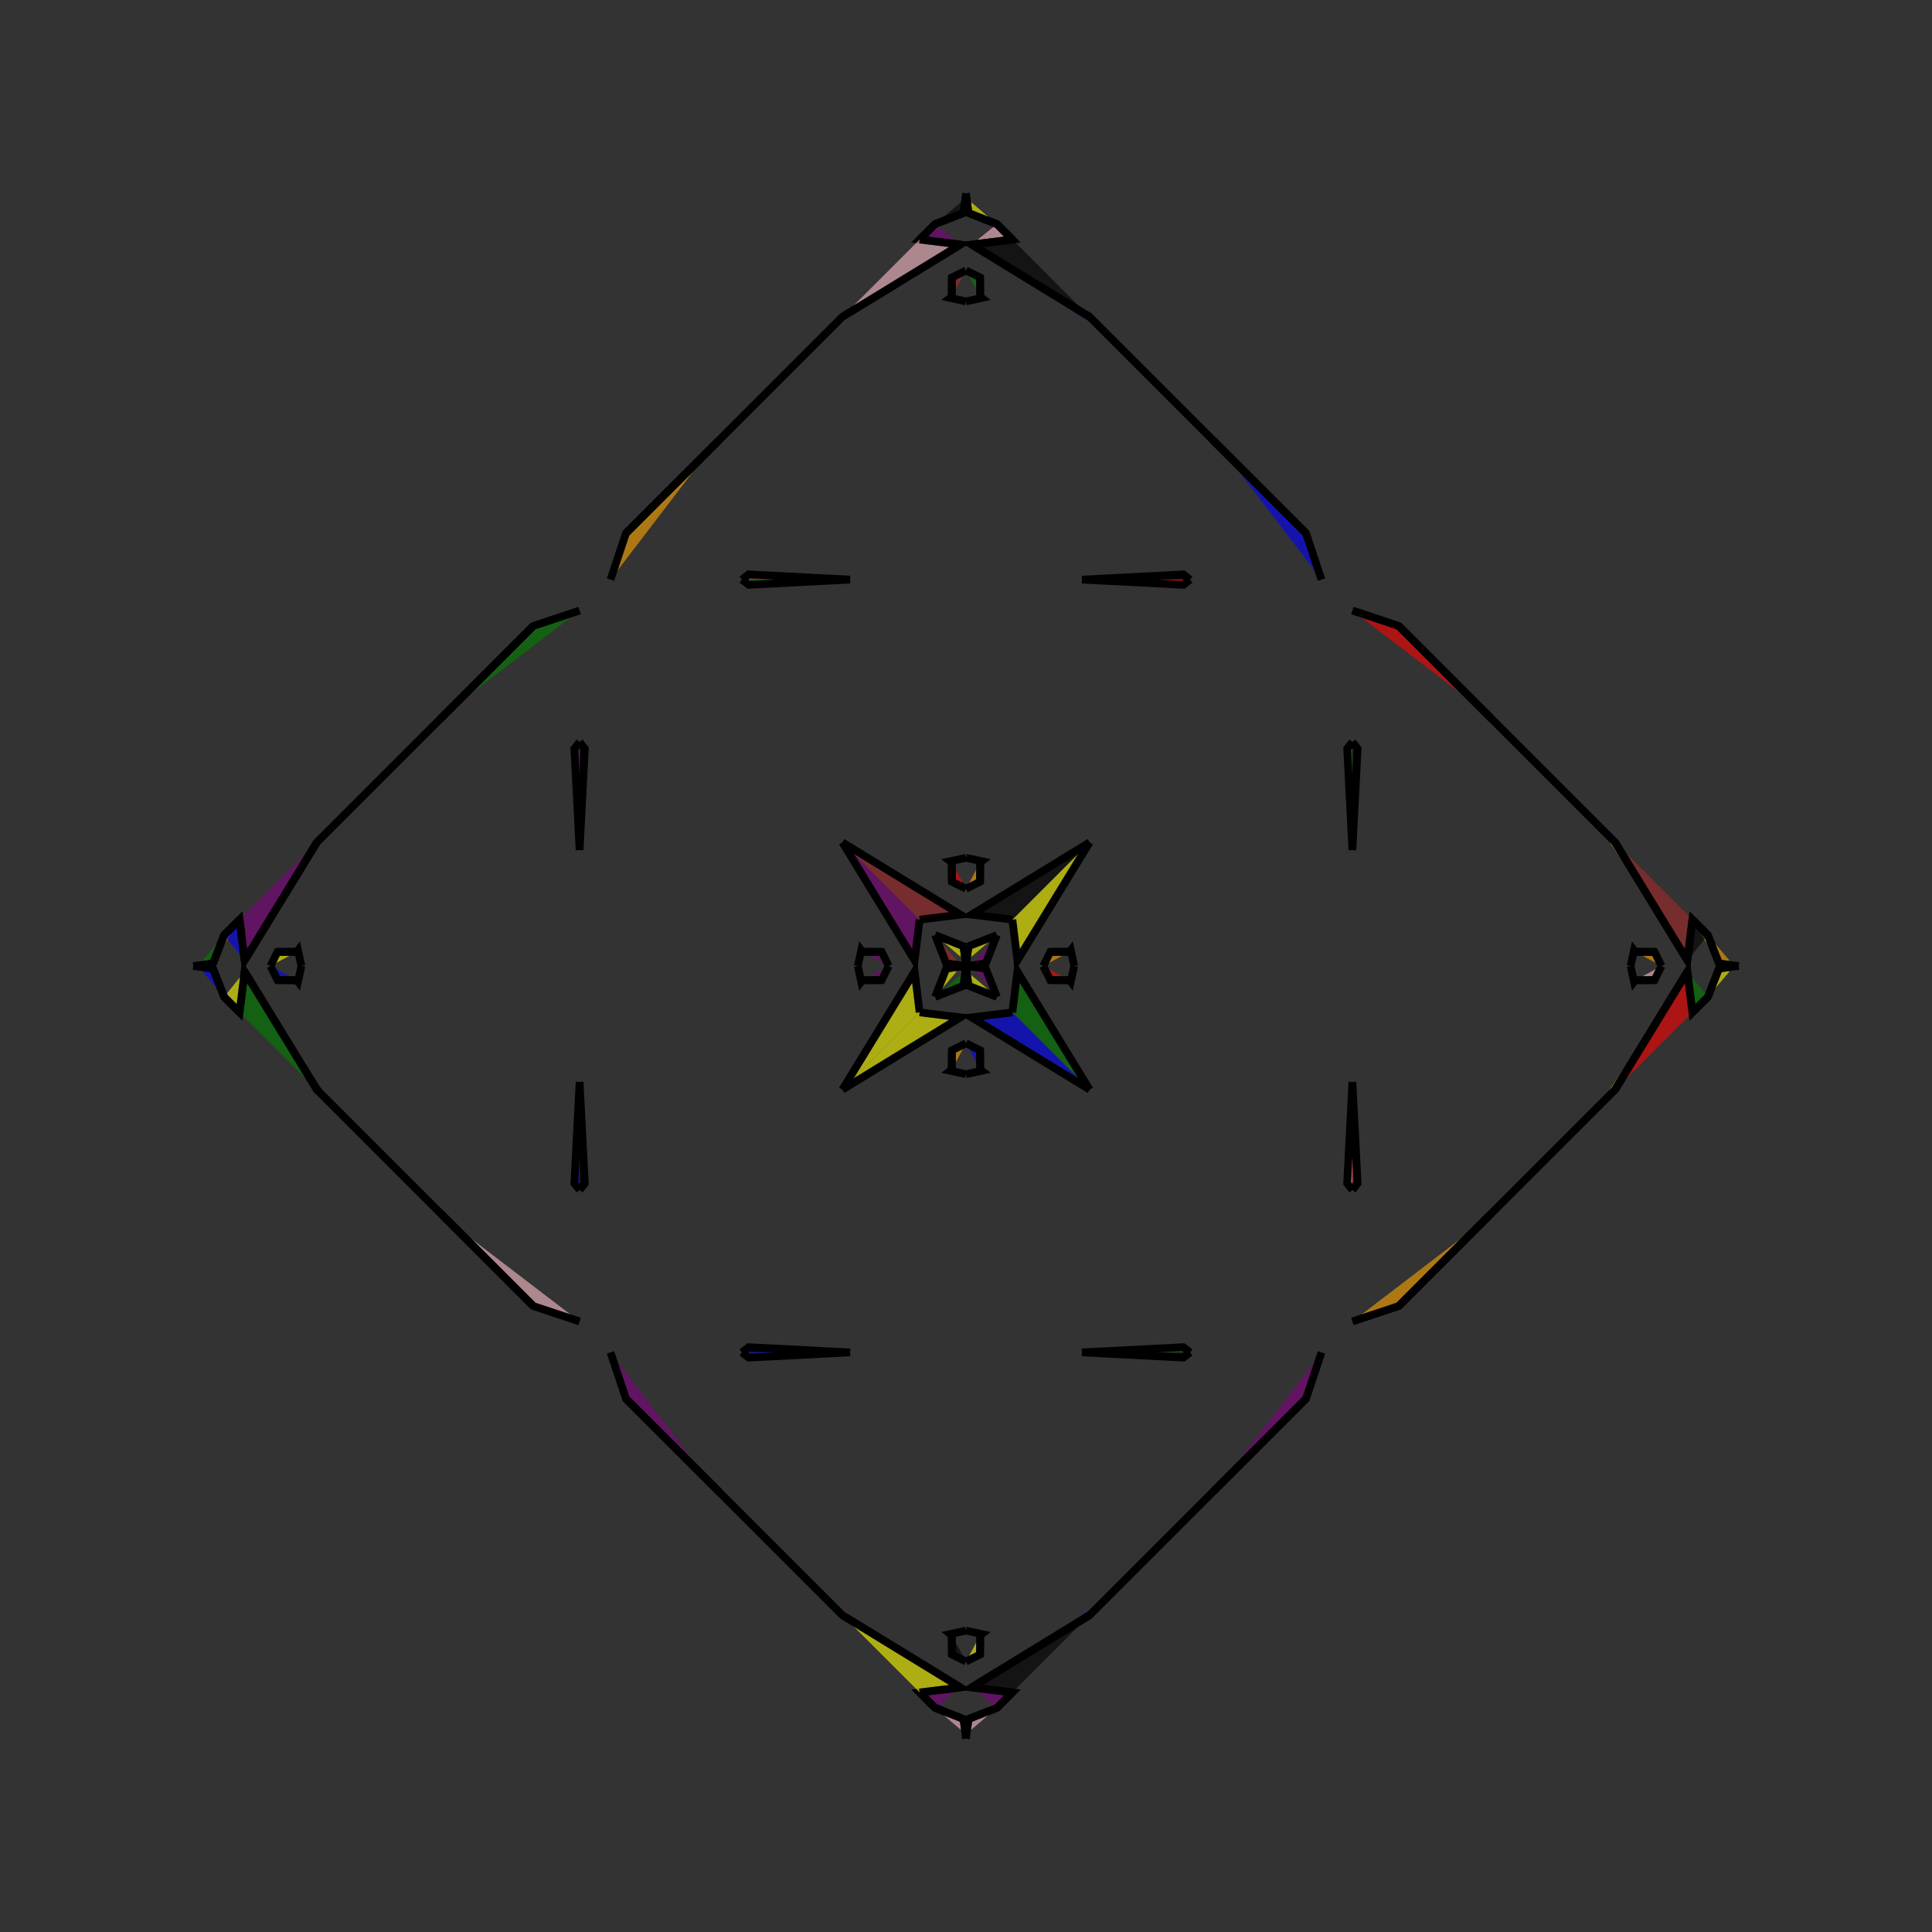 <?xml version="1.0" encoding="UTF-8"?>
<svg xmlns="http://www.w3.org/2000/svg" xmlns:xlink="http://www.w3.org/1999/xlink"
     width="250" height="250" viewBox="-125.0 -125.0 250 250">
<rect x="-125.0" y="-125.0" width="250" height="250" fill="#333333" stroke="none"/>
<defs>
</defs>
<path d="M6.0,94.0 L4.0,96.0 L0.322,97.445" fill="brown" fill-opacity="0.6" stroke="black" stroke-width="1" />
<path d="M6.0,-94.0 L4.0,-96.0 L0.322,-97.445" fill="purple" fill-opacity="0.6" stroke="black" stroke-width="1" />
<path d="M10.0,-0.0 L10.903,-1.824 L13.415,-1.841" fill="orange" fill-opacity="0.6" stroke="black" stroke-width="1" />
<path d="M10.0,-0.0 L10.903,1.824 L13.415,1.841" fill="red" fill-opacity="0.6" stroke="black" stroke-width="1" />
<path d="M10.903,-1.824 L13.415,-1.841 L13.559,-2.032" fill="red" fill-opacity="0.6" stroke="black" stroke-width="1" />
<path d="M10.903,1.824 L13.415,1.841 L13.559,2.032" fill="red" fill-opacity="0.6" stroke="black" stroke-width="1" />
<path d="M13.415,-1.841 L13.559,-2.032 L14.0,-0.0" fill="pink" fill-opacity="0.6" stroke="black" stroke-width="1" />
<path d="M13.415,1.841 L13.559,2.032 L14.0,-0.0" fill="pink" fill-opacity="0.6" stroke="black" stroke-width="1" />
<path d="M33.0,67.0 L32.0,68.0 L18.0,82.0" fill="brown" fill-opacity="0.6" stroke="black" stroke-width="1" />
<path d="M33.0,-67.0 L32.0,-68.0 L18.0,-82.0" fill="black" fill-opacity="0.6" stroke="black" stroke-width="1" />
<path d="M46.0,50.0 L44.0,56.0 L33.0,67.0" fill="purple" fill-opacity="0.6" stroke="black" stroke-width="1" />
<path d="M46.0,-50.0 L44.0,-56.0 L33.0,-67.0" fill="blue" fill-opacity="0.6" stroke="black" stroke-width="1" />
<path d="M50.0,-15.0 L49.324,-28.117 L50.0,-29.0" fill="green" fill-opacity="0.6" stroke="black" stroke-width="1" />
<path d="M50.0,15.0 L49.324,28.117 L50.0,29.0" fill="orange" fill-opacity="0.6" stroke="black" stroke-width="1" />
<path d="M44.0,56.0 L33.0,67.0 L32.0,68.0" fill="brown" fill-opacity="0.6" stroke="black" stroke-width="1" />
<path d="M44.0,-56.0 L33.0,-67.0 L32.0,-68.0" fill="black" fill-opacity="0.6" stroke="black" stroke-width="1" />
<path d="M18.0,82.0 L16.0,84.0 L0.72,93.353" fill="blue" fill-opacity="0.6" stroke="black" stroke-width="1" />
<path d="M18.0,-82.0 L16.0,-84.0 L0.72,-93.353" fill="blue" fill-opacity="0.6" stroke="black" stroke-width="1" />
<path d="M16.0,-16.0 L6.647,-0.72 L6.0,-6.0" fill="yellow" fill-opacity="0.6" stroke="black" stroke-width="1" />
<path d="M16.0,16.0 L6.647,0.72 L6.0,6.0" fill="green" fill-opacity="0.6" stroke="black" stroke-width="1" />
<path d="M0.72,93.353 L6.0,94.0 L4.0,96.0" fill="purple" fill-opacity="0.6" stroke="black" stroke-width="1" />
<path d="M0.72,-93.353 L6.0,-94.0 L4.0,-96.0" fill="pink" fill-opacity="0.6" stroke="black" stroke-width="1" />
<path d="M4.0,-4.0 L2.555,-0.322 L0.652,-0.063" fill="purple" fill-opacity="0.6" stroke="black" stroke-width="1" />
<path d="M4.0,4.0 L2.555,0.322 L0.652,0.063" fill="purple" fill-opacity="0.6" stroke="black" stroke-width="1" />
<path d="M2.555,-0.322 L0.652,-0.063 L0.0,-0.0" fill="purple" fill-opacity="0.6" stroke="black" stroke-width="1" />
<path d="M2.555,0.322 L0.652,0.063 L0.0,-0.0" fill="blue" fill-opacity="0.6" stroke="black" stroke-width="1" />
<path d="M-6.0,94.0 L-4.0,96.0 L-0.322,97.445" fill="blue" fill-opacity="0.6" stroke="black" stroke-width="1" />
<path d="M-6.0,-94.0 L-4.0,-96.0 L-0.322,-97.445" fill="green" fill-opacity="0.6" stroke="black" stroke-width="1" />
<path d="M-10.0,-0.0 L-10.903,-1.824 L-13.415,-1.841" fill="purple" fill-opacity="0.6" stroke="black" stroke-width="1" />
<path d="M-10.0,-0.0 L-10.903,1.824 L-13.415,1.841" fill="purple" fill-opacity="0.6" stroke="black" stroke-width="1" />
<path d="M-10.903,-1.824 L-13.415,-1.841 L-13.559,-2.032" fill="blue" fill-opacity="0.6" stroke="black" stroke-width="1" />
<path d="M-10.903,1.824 L-13.415,1.841 L-13.559,2.032" fill="black" fill-opacity="0.6" stroke="black" stroke-width="1" />
<path d="M-13.415,-1.841 L-13.559,-2.032 L-14.0,-0.0" fill="pink" fill-opacity="0.6" stroke="black" stroke-width="1" />
<path d="M-13.415,1.841 L-13.559,2.032 L-14.0,-0.0" fill="green" fill-opacity="0.6" stroke="black" stroke-width="1" />
<path d="M-33.0,67.0 L-32.0,68.0 L-18.0,82.0" fill="green" fill-opacity="0.6" stroke="black" stroke-width="1" />
<path d="M-33.0,-67.0 L-32.0,-68.0 L-18.0,-82.0" fill="blue" fill-opacity="0.6" stroke="black" stroke-width="1" />
<path d="M-46.0,50.0 L-44.0,56.0 L-33.0,67.0" fill="purple" fill-opacity="0.6" stroke="black" stroke-width="1" />
<path d="M-46.0,-50.0 L-44.0,-56.0 L-33.0,-67.0" fill="orange" fill-opacity="0.6" stroke="black" stroke-width="1" />
<path d="M-50.0,-15.0 L-49.324,-28.117 L-50.0,-29.0" fill="black" fill-opacity="0.6" stroke="black" stroke-width="1" />
<path d="M-50.0,15.0 L-49.324,28.117 L-50.0,29.0" fill="black" fill-opacity="0.6" stroke="black" stroke-width="1" />
<path d="M-44.0,56.0 L-33.0,67.0 L-32.0,68.0" fill="orange" fill-opacity="0.6" stroke="black" stroke-width="1" />
<path d="M-44.0,-56.0 L-33.0,-67.0 L-32.0,-68.0" fill="orange" fill-opacity="0.6" stroke="black" stroke-width="1" />
<path d="M-18.0,82.0 L-16.0,84.0 L-0.72,93.353" fill="red" fill-opacity="0.6" stroke="black" stroke-width="1" />
<path d="M-18.0,-82.0 L-16.0,-84.0 L-0.72,-93.353" fill="brown" fill-opacity="0.6" stroke="black" stroke-width="1" />
<path d="M-16.0,-16.0 L-6.647,-0.72 L-6.0,-6.0" fill="purple" fill-opacity="0.6" stroke="black" stroke-width="1" />
<path d="M-16.0,16.0 L-6.647,0.72 L-6.0,6.0" fill="yellow" fill-opacity="0.6" stroke="black" stroke-width="1" />
<path d="M-0.72,93.353 L-6.0,94.0 L-4.0,96.0" fill="purple" fill-opacity="0.6" stroke="black" stroke-width="1" />
<path d="M-0.72,-93.353 L-6.0,-94.0 L-4.0,-96.0" fill="purple" fill-opacity="0.6" stroke="black" stroke-width="1" />
<path d="M-4.0,-4.0 L-2.555,-0.322 L-0.652,-0.063" fill="brown" fill-opacity="0.6" stroke="black" stroke-width="1" />
<path d="M-4.0,4.0 L-2.555,0.322 L-0.652,0.063" fill="yellow" fill-opacity="0.6" stroke="black" stroke-width="1" />
<path d="M-2.555,-0.322 L-0.652,-0.063 L0.0,-0.0" fill="yellow" fill-opacity="0.6" stroke="black" stroke-width="1" />
<path d="M-2.555,0.322 L-0.652,0.063 L0.0,-0.0" fill="purple" fill-opacity="0.6" stroke="black" stroke-width="1" />
<path d="M94.0,6.0 L96.0,4.0 L97.445,0.322" fill="green" fill-opacity="0.6" stroke="black" stroke-width="1" />
<path d="M94.0,-6.0 L96.0,-4.0 L97.445,-0.322" fill="yellow" fill-opacity="0.6" stroke="black" stroke-width="1" />
<path d="M90.0,-0.0 L89.097,1.824 L86.585,1.841" fill="pink" fill-opacity="0.6" stroke="black" stroke-width="1" />
<path d="M90.0,-0.0 L89.097,-1.824 L86.585,-1.841" fill="orange" fill-opacity="0.6" stroke="black" stroke-width="1" />
<path d="M89.097,1.824 L86.585,1.841 L86.441,2.032" fill="green" fill-opacity="0.6" stroke="black" stroke-width="1" />
<path d="M89.097,-1.824 L86.585,-1.841 L86.441,-2.032" fill="pink" fill-opacity="0.6" stroke="black" stroke-width="1" />
<path d="M86.585,1.841 L86.441,2.032 L86.0,-0.0" fill="yellow" fill-opacity="0.6" stroke="black" stroke-width="1" />
<path d="M86.585,-1.841 L86.441,-2.032 L86.0,-0.0" fill="brown" fill-opacity="0.6" stroke="black" stroke-width="1" />
<path d="M67.0,33.0 L68.0,32.0 L82.0,18.0" fill="brown" fill-opacity="0.6" stroke="black" stroke-width="1" />
<path d="M67.0,-33.0 L68.0,-32.0 L82.0,-18.0" fill="purple" fill-opacity="0.6" stroke="black" stroke-width="1" />
<path d="M50.0,46.0 L56.0,44.0 L67.0,33.0" fill="orange" fill-opacity="0.6" stroke="black" stroke-width="1" />
<path d="M50.0,-46.0 L56.0,-44.0 L67.0,-33.0" fill="red" fill-opacity="0.6" stroke="black" stroke-width="1" />
<path d="M50.0,15.0 L50.676,28.117 L50.0,29.0" fill="purple" fill-opacity="0.6" stroke="black" stroke-width="1" />
<path d="M50.0,-15.0 L50.676,-28.117 L50.0,-29.0" fill="black" fill-opacity="0.6" stroke="black" stroke-width="1" />
<path d="M56.0,44.0 L67.0,33.0 L68.0,32.0" fill="green" fill-opacity="0.6" stroke="black" stroke-width="1" />
<path d="M56.0,-44.0 L67.0,-33.0 L68.0,-32.0" fill="black" fill-opacity="0.6" stroke="black" stroke-width="1" />
<path d="M82.0,18.0 L84.0,16.0 L93.353,0.72" fill="yellow" fill-opacity="0.6" stroke="black" stroke-width="1" />
<path d="M82.0,-18.0 L84.0,-16.0 L93.353,-0.72" fill="yellow" fill-opacity="0.6" stroke="black" stroke-width="1" />
<path d="M84.0,16.0 L93.353,0.72 L94.0,6.0" fill="red" fill-opacity="0.6" stroke="black" stroke-width="1" />
<path d="M84.0,-16.0 L93.353,-0.72 L94.0,-6.0" fill="brown" fill-opacity="0.6" stroke="black" stroke-width="1" />
<path d="M93.353,0.72 L94.0,6.0 L96.0,4.0" fill="green" fill-opacity="0.6" stroke="black" stroke-width="1" />
<path d="M93.353,-0.72 L94.0,-6.0 L96.0,-4.0" fill="black" fill-opacity="0.6" stroke="black" stroke-width="1" />
<path d="M96.0,4.0 L97.445,0.322 L99.348,0.063" fill="yellow" fill-opacity="0.6" stroke="black" stroke-width="1" />
<path d="M96.0,-4.0 L97.445,-0.322 L99.348,-0.063" fill="orange" fill-opacity="0.6" stroke="black" stroke-width="1" />
<path d="M97.445,0.322 L99.348,0.063 L100.0,-0.0" fill="green" fill-opacity="0.6" stroke="black" stroke-width="1" />
<path d="M97.445,-0.322 L99.348,-0.063 L100.0,-0.0" fill="black" fill-opacity="0.6" stroke="black" stroke-width="1" />
<path d="M0.0,-10.0 L1.824,-10.903 L1.841,-13.415" fill="orange" fill-opacity="0.6" stroke="black" stroke-width="1" />
<path d="M0.0,10.0 L1.824,10.903 L1.841,13.415" fill="blue" fill-opacity="0.6" stroke="black" stroke-width="1" />
<path d="M0.0,90.0 L1.824,89.097 L1.841,86.585" fill="yellow" fill-opacity="0.6" stroke="black" stroke-width="1" />
<path d="M0.0,-90.0 L1.824,-89.097 L1.841,-86.585" fill="green" fill-opacity="0.6" stroke="black" stroke-width="1" />
<path d="M1.824,-10.903 L1.841,-13.415 L2.032,-13.559" fill="brown" fill-opacity="0.6" stroke="black" stroke-width="1" />
<path d="M1.824,10.903 L1.841,13.415 L2.032,13.559" fill="orange" fill-opacity="0.6" stroke="black" stroke-width="1" />
<path d="M1.824,89.097 L1.841,86.585 L2.032,86.441" fill="pink" fill-opacity="0.6" stroke="black" stroke-width="1" />
<path d="M1.824,-89.097 L1.841,-86.585 L2.032,-86.441" fill="pink" fill-opacity="0.6" stroke="black" stroke-width="1" />
<path d="M1.841,-13.415 L2.032,-13.559 L0.0,-14.0" fill="black" fill-opacity="0.6" stroke="black" stroke-width="1" />
<path d="M1.841,13.415 L2.032,13.559 L0.0,14.0" fill="blue" fill-opacity="0.6" stroke="black" stroke-width="1" />
<path d="M1.841,86.585 L2.032,86.441 L0.0,86.0" fill="yellow" fill-opacity="0.6" stroke="black" stroke-width="1" />
<path d="M1.841,-86.585 L2.032,-86.441 L0.0,-86.0" fill="red" fill-opacity="0.6" stroke="black" stroke-width="1" />
<path d="M15.0,-50.0 L28.117,-49.324 L29.0,-50.0" fill="red" fill-opacity="0.6" stroke="black" stroke-width="1" />
<path d="M15.0,50.0 L28.117,49.324 L29.0,50.0" fill="green" fill-opacity="0.6" stroke="black" stroke-width="1" />
<path d="M15.0,50.0 L28.117,50.676 L29.0,50.0" fill="black" fill-opacity="0.6" stroke="black" stroke-width="1" />
<path d="M15.0,-50.0 L28.117,-50.676 L29.0,-50.0" fill="black" fill-opacity="0.6" stroke="black" stroke-width="1" />
<path d="M16.0,-16.0 L0.72,-6.647 L6.0,-6.0" fill="black" fill-opacity="0.6" stroke="black" stroke-width="1" />
<path d="M16.0,16.0 L0.72,6.647 L6.0,6.0" fill="blue" fill-opacity="0.6" stroke="black" stroke-width="1" />
<path d="M16.0,84.0 L0.72,93.353 L6.0,94.0" fill="black" fill-opacity="0.6" stroke="black" stroke-width="1" />
<path d="M16.0,-84.0 L0.72,-93.353 L6.0,-94.0" fill="black" fill-opacity="0.6" stroke="black" stroke-width="1" />
<path d="M4.0,-4.0 L0.322,-2.555 L0.063,-0.652" fill="yellow" fill-opacity="0.6" stroke="black" stroke-width="1" />
<path d="M4.0,4.0 L0.322,2.555 L0.063,0.652" fill="yellow" fill-opacity="0.6" stroke="black" stroke-width="1" />
<path d="M4.0,96.0 L0.322,97.445 L0.063,99.348" fill="pink" fill-opacity="0.6" stroke="black" stroke-width="1" />
<path d="M4.0,-96.0 L0.322,-97.445 L0.063,-99.348" fill="yellow" fill-opacity="0.6" stroke="black" stroke-width="1" />
<path d="M0.322,-2.555 L0.063,-0.652 L0.0,-0.0" fill="orange" fill-opacity="0.6" stroke="black" stroke-width="1" />
<path d="M0.322,2.555 L0.063,0.652 L0.0,-0.0" fill="red" fill-opacity="0.6" stroke="black" stroke-width="1" />
<path d="M0.322,97.445 L0.063,99.348 L0.0,100.0" fill="red" fill-opacity="0.6" stroke="black" stroke-width="1" />
<path d="M0.322,-97.445 L0.063,-99.348 L0.0,-100.0" fill="pink" fill-opacity="0.6" stroke="black" stroke-width="1" />
<path d="M0.0,90.0 L-1.824,89.097 L-1.841,86.585" fill="black" fill-opacity="0.6" stroke="black" stroke-width="1" />
<path d="M0.0,-10.0 L-1.824,-10.903 L-1.841,-13.415" fill="red" fill-opacity="0.6" stroke="black" stroke-width="1" />
<path d="M0.0,10.0 L-1.824,10.903 L-1.841,13.415" fill="orange" fill-opacity="0.6" stroke="black" stroke-width="1" />
<path d="M0.0,-90.0 L-1.824,-89.097 L-1.841,-86.585" fill="brown" fill-opacity="0.6" stroke="black" stroke-width="1" />
<path d="M-1.824,89.097 L-1.841,86.585 L-2.032,86.441" fill="orange" fill-opacity="0.6" stroke="black" stroke-width="1" />
<path d="M-1.824,-10.903 L-1.841,-13.415 L-2.032,-13.559" fill="black" fill-opacity="0.6" stroke="black" stroke-width="1" />
<path d="M-1.824,10.903 L-1.841,13.415 L-2.032,13.559" fill="yellow" fill-opacity="0.6" stroke="black" stroke-width="1" />
<path d="M-1.824,-89.097 L-1.841,-86.585 L-2.032,-86.441" fill="red" fill-opacity="0.6" stroke="black" stroke-width="1" />
<path d="M-1.841,86.585 L-2.032,86.441 L0.0,86.0" fill="pink" fill-opacity="0.6" stroke="black" stroke-width="1" />
<path d="M-1.841,-13.415 L-2.032,-13.559 L0.0,-14.0" fill="blue" fill-opacity="0.6" stroke="black" stroke-width="1" />
<path d="M-1.841,13.415 L-2.032,13.559 L0.0,14.0" fill="red" fill-opacity="0.6" stroke="black" stroke-width="1" />
<path d="M-1.841,-86.585 L-2.032,-86.441 L0.0,-86.0" fill="blue" fill-opacity="0.6" stroke="black" stroke-width="1" />
<path d="M-15.0,50.0 L-28.117,50.676 L-29.0,50.0" fill="blue" fill-opacity="0.6" stroke="black" stroke-width="1" />
<path d="M-15.0,-50.0 L-28.117,-49.324 L-29.0,-50.0" fill="green" fill-opacity="0.6" stroke="black" stroke-width="1" />
<path d="M-15.0,50.0 L-28.117,49.324 L-29.0,50.0" fill="black" fill-opacity="0.6" stroke="black" stroke-width="1" />
<path d="M-15.0,-50.0 L-28.117,-50.676 L-29.0,-50.0" fill="brown" fill-opacity="0.6" stroke="black" stroke-width="1" />
<path d="M-16.0,84.0 L-0.72,93.353 L-6.0,94.0" fill="yellow" fill-opacity="0.6" stroke="black" stroke-width="1" />
<path d="M-16.0,-16.0 L-0.72,-6.647 L-6.0,-6.0" fill="brown" fill-opacity="0.6" stroke="black" stroke-width="1" />
<path d="M-16.0,16.0 L-0.72,6.647 L-6.0,6.0" fill="yellow" fill-opacity="0.6" stroke="black" stroke-width="1" />
<path d="M-16.0,-84.0 L-0.72,-93.353 L-6.0,-94.0" fill="pink" fill-opacity="0.6" stroke="black" stroke-width="1" />
<path d="M-4.0,96.0 L-0.322,97.445 L-0.063,99.348" fill="pink" fill-opacity="0.6" stroke="black" stroke-width="1" />
<path d="M-4.0,-4.0 L-0.322,-2.555 L-0.063,-0.652" fill="yellow" fill-opacity="0.6" stroke="black" stroke-width="1" />
<path d="M-4.0,4.0 L-0.322,2.555 L-0.063,0.652" fill="green" fill-opacity="0.6" stroke="black" stroke-width="1" />
<path d="M-4.0,-96.0 L-0.322,-97.445 L-0.063,-99.348" fill="black" fill-opacity="0.6" stroke="black" stroke-width="1" />
<path d="M-0.322,97.445 L-0.063,99.348 L0.0,100.0" fill="green" fill-opacity="0.6" stroke="black" stroke-width="1" />
<path d="M-0.322,-2.555 L-0.063,-0.652 L0.0,-0.0" fill="red" fill-opacity="0.6" stroke="black" stroke-width="1" />
<path d="M-0.322,2.555 L-0.063,0.652 L0.0,-0.0" fill="green" fill-opacity="0.6" stroke="black" stroke-width="1" />
<path d="M-0.322,-97.445 L-0.063,-99.348 L0.0,-100.0" fill="yellow" fill-opacity="0.6" stroke="black" stroke-width="1" />
<path d="M-94.0,-6.0 L-96.0,-4.0 L-97.445,-0.322" fill="orange" fill-opacity="0.6" stroke="black" stroke-width="1" />
<path d="M-94.0,6.0 L-96.0,4.0 L-97.445,0.322" fill="blue" fill-opacity="0.6" stroke="black" stroke-width="1" />
<path d="M-90.0,-0.0 L-89.097,-1.824 L-86.585,-1.841" fill="yellow" fill-opacity="0.6" stroke="black" stroke-width="1" />
<path d="M-90.0,-0.0 L-89.097,1.824 L-86.585,1.841" fill="blue" fill-opacity="0.6" stroke="black" stroke-width="1" />
<path d="M-89.097,-1.824 L-86.585,-1.841 L-86.441,-2.032" fill="purple" fill-opacity="0.6" stroke="black" stroke-width="1" />
<path d="M-89.097,1.824 L-86.585,1.841 L-86.441,2.032" fill="blue" fill-opacity="0.6" stroke="black" stroke-width="1" />
<path d="M-86.585,-1.841 L-86.441,-2.032 L-86.0,-0.0" fill="orange" fill-opacity="0.6" stroke="black" stroke-width="1" />
<path d="M-86.585,1.841 L-86.441,2.032 L-86.0,-0.0" fill="red" fill-opacity="0.6" stroke="black" stroke-width="1" />
<path d="M-67.0,-33.0 L-68.0,-32.0 L-82.0,-18.0" fill="red" fill-opacity="0.6" stroke="black" stroke-width="1" />
<path d="M-67.0,33.0 L-68.0,32.0 L-82.0,18.0" fill="brown" fill-opacity="0.6" stroke="black" stroke-width="1" />
<path d="M-50.0,-46.0 L-56.0,-44.0 L-67.0,-33.0" fill="green" fill-opacity="0.6" stroke="black" stroke-width="1" />
<path d="M-50.0,46.0 L-56.0,44.0 L-67.0,33.0" fill="pink" fill-opacity="0.6" stroke="black" stroke-width="1" />
<path d="M-50.0,-15.0 L-50.676,-28.117 L-50.0,-29.0" fill="purple" fill-opacity="0.6" stroke="black" stroke-width="1" />
<path d="M-50.0,15.0 L-50.676,28.117 L-50.0,29.0" fill="blue" fill-opacity="0.6" stroke="black" stroke-width="1" />
<path d="M-56.0,-44.0 L-67.0,-33.0 L-68.0,-32.0" fill="blue" fill-opacity="0.6" stroke="black" stroke-width="1" />
<path d="M-56.0,44.0 L-67.0,33.0 L-68.0,32.0" fill="black" fill-opacity="0.6" stroke="black" stroke-width="1" />
<path d="M-82.0,-18.0 L-84.0,-16.0 L-93.353,-0.72" fill="purple" fill-opacity="0.6" stroke="black" stroke-width="1" />
<path d="M-82.0,18.0 L-84.0,16.0 L-93.353,0.72" fill="black" fill-opacity="0.6" stroke="black" stroke-width="1" />
<path d="M-84.0,-16.0 L-93.353,-0.72 L-94.0,-6.0" fill="purple" fill-opacity="0.6" stroke="black" stroke-width="1" />
<path d="M-84.0,16.0 L-93.353,0.72 L-94.0,6.0" fill="green" fill-opacity="0.6" stroke="black" stroke-width="1" />
<path d="M-93.353,-0.72 L-94.0,-6.0 L-96.0,-4.0" fill="blue" fill-opacity="0.6" stroke="black" stroke-width="1" />
<path d="M-93.353,0.72 L-94.0,6.0 L-96.0,4.0" fill="yellow" fill-opacity="0.6" stroke="black" stroke-width="1" />
<path d="M-96.0,-4.0 L-97.445,-0.322 L-99.348,-0.063" fill="green" fill-opacity="0.6" stroke="black" stroke-width="1" />
<path d="M-96.0,4.0 L-97.445,0.322 L-99.348,0.063" fill="blue" fill-opacity="0.6" stroke="black" stroke-width="1" />
<path d="M-97.445,-0.322 L-99.348,-0.063 L-100.0,-0.0" fill="black" fill-opacity="0.6" stroke="black" stroke-width="1" />
<path d="M-97.445,0.322 L-99.348,0.063 L-100.0,-0.0" fill="purple" fill-opacity="0.6" stroke="black" stroke-width="1" />
</svg>